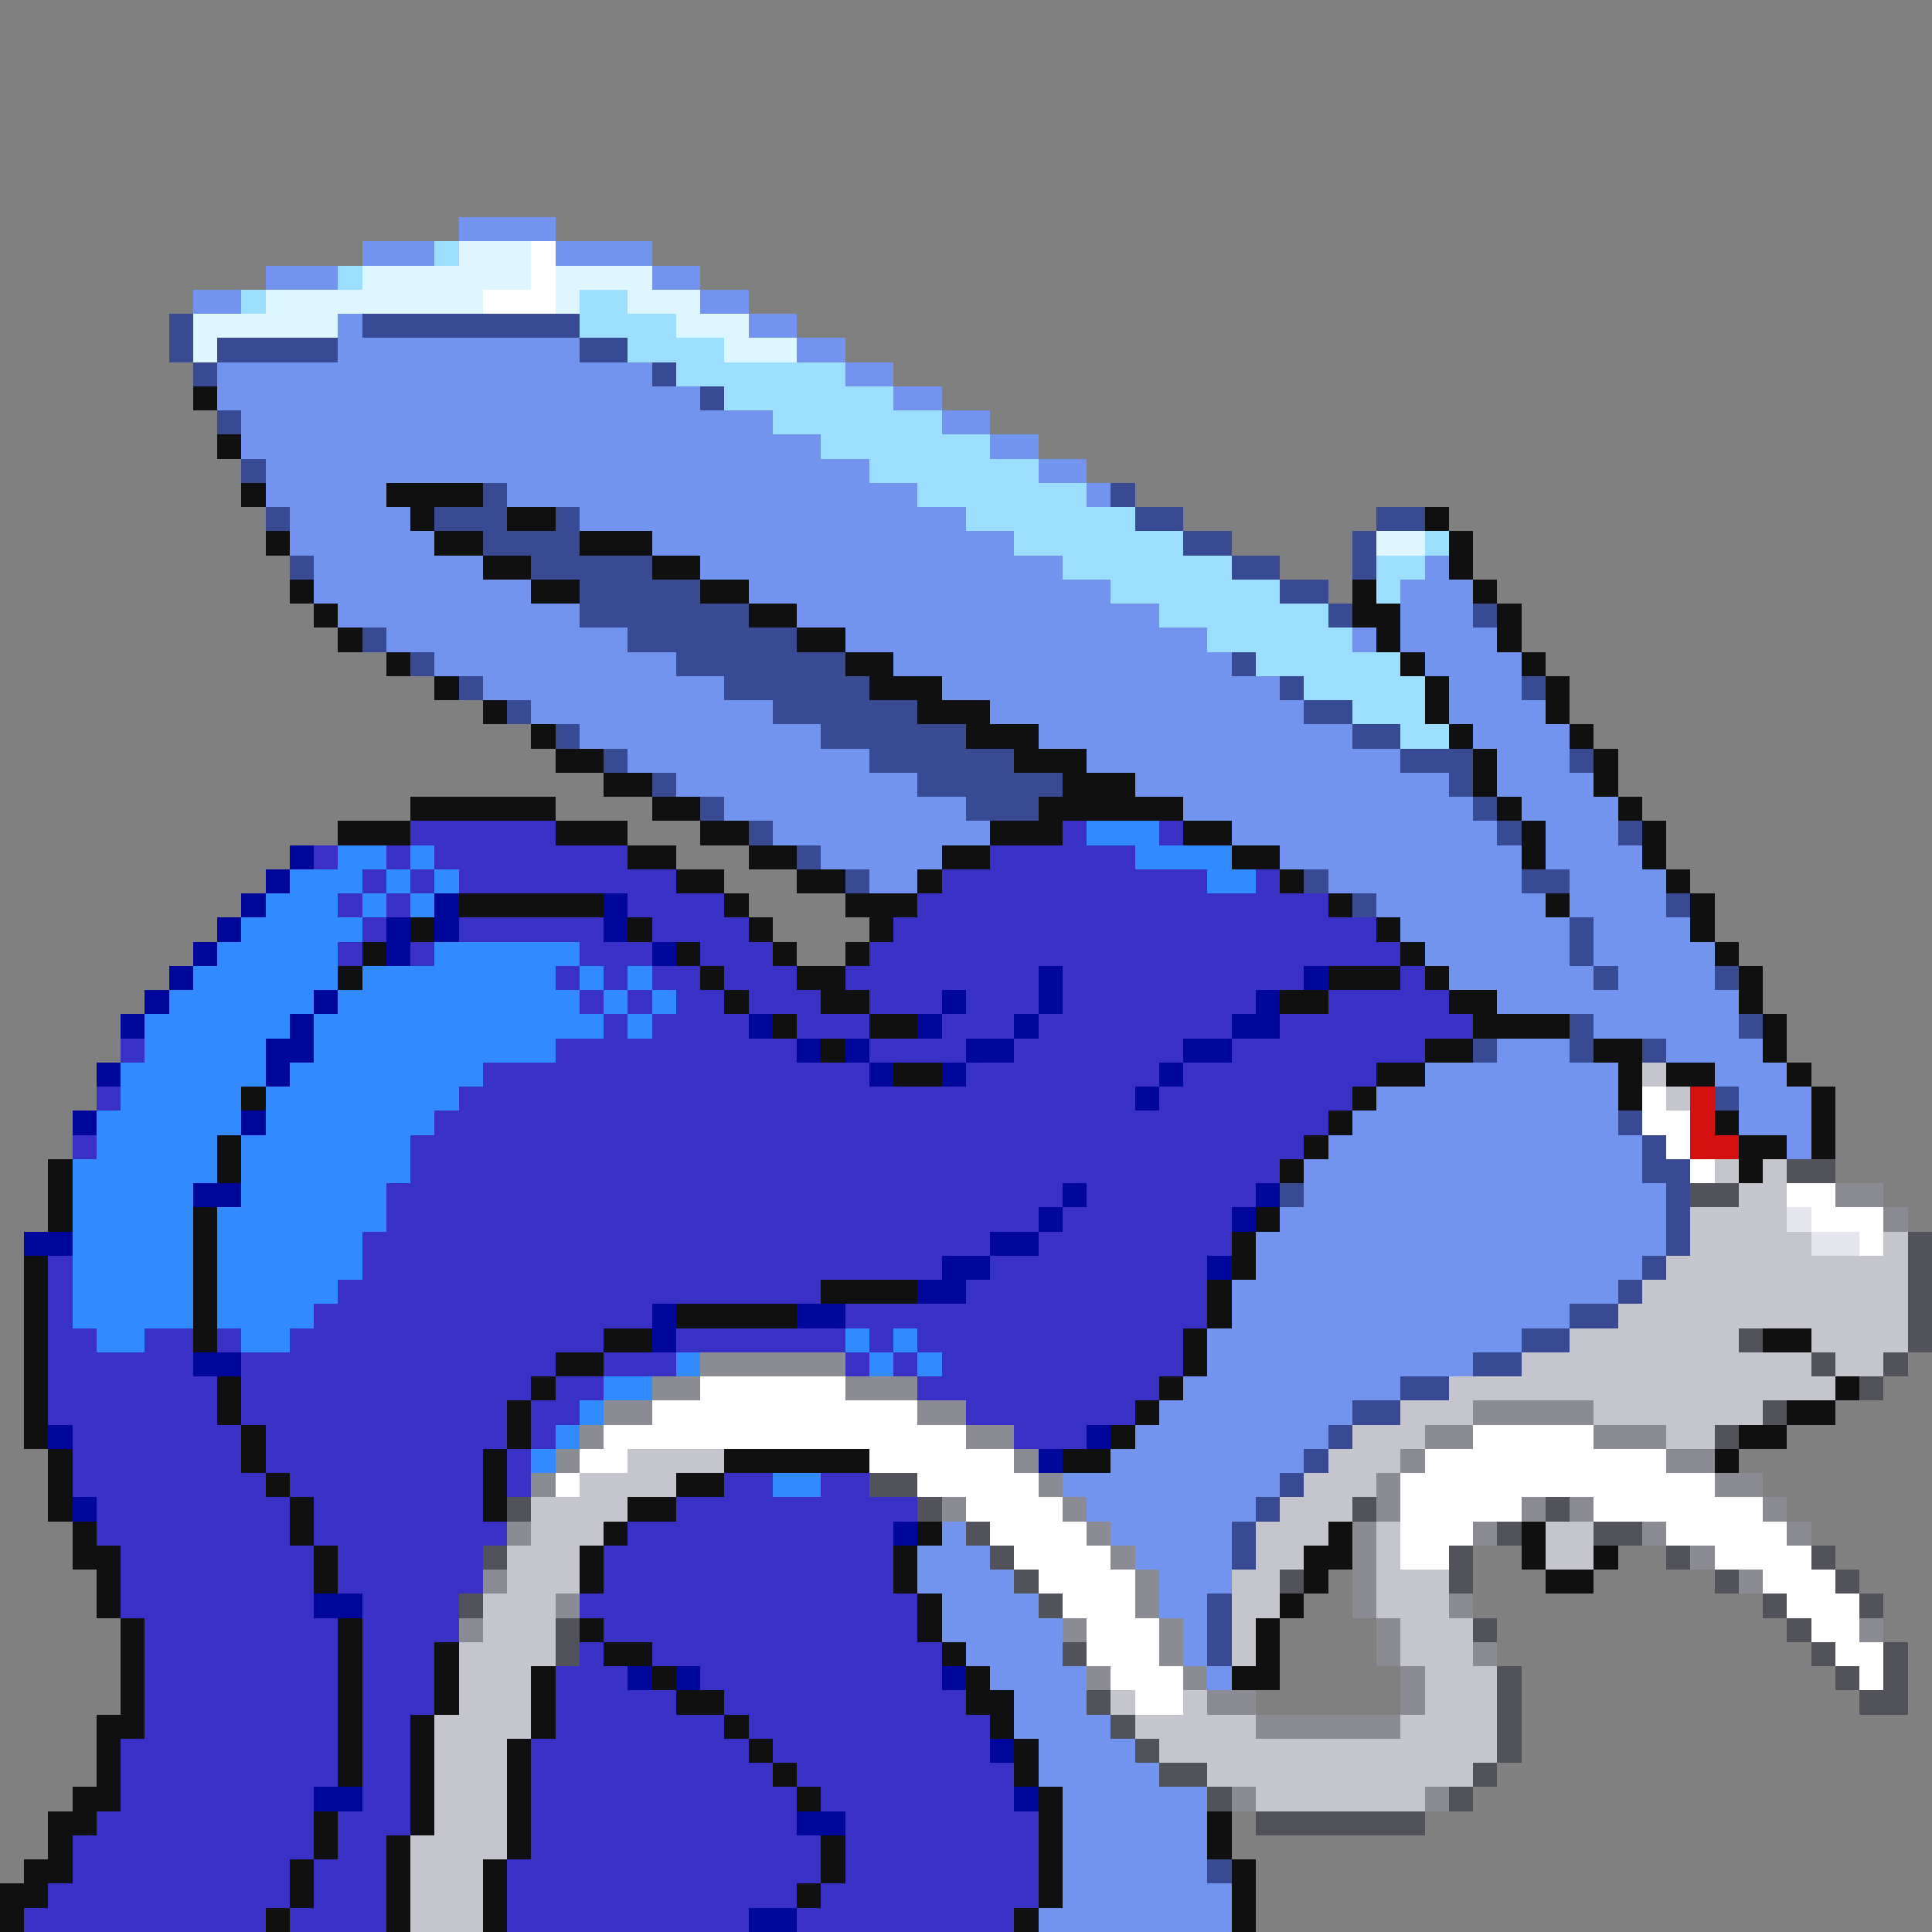 <svg xmlns="http://www.w3.org/2000/svg" viewBox="0 -0.5 80 80" shape-rendering="crispEdges">
<rect x="0" y="-0.5" width="80" height="80" fill="#808080" stroke="none"/>
<path stroke="#7394ee" d="M19 9h4M15 10h3M23 10h4M11 11h3M27 11h2M8 12h2M29 12h2M14 13h1M31 13h2M14 14h10M33 14h2M9 15h18M35 15h2M9 16h20M37 16h2M10 17h22M39 17h2M10 18h24M41 18h2M11 19h25M43 19h2M11 20h5M21 20h17M45 20h1M12 21h5M24 21h16M12 22h6M27 22h15M13 23h7M29 23h15M59 23h1M13 24h9M31 24h15M58 24h3M14 25h10M33 25h15M58 25h3M16 26h10M35 26h15M56 26h1M58 26h4M18 27h10M37 27h14M59 27h4M20 28h10M39 28h14M60 28h3M22 29h10M41 29h13M60 29h4M24 30h10M43 30h13M61 30h4M26 31h10M45 31h13M62 31h3M28 32h10M47 32h13M62 32h4M30 33h10M49 33h12M63 33h4M32 34h9M51 34h11M64 34h3M34 35h5M53 35h10M64 35h4M36 36h2M55 36h8M65 36h4M57 37h7M65 37h4M58 38h7M66 38h4M59 39h6M66 39h5M60 40h6M67 40h4M62 41h10M66 42h6M62 43h3M69 43h4M59 44h8M71 44h3M57 45h10M72 45h3M56 46h11M72 46h3M55 47h13M74 47h1M54 48h14M54 49h15M53 50h16M52 51h17M52 52h16M51 53h16M51 54h14M50 55h13M50 56h11M49 57h9M48 58h8M47 59h8M46 60h8M44 61h9M45 62h7M39 63h1M46 63h5M38 64h3M47 64h4M38 65h4M48 65h3M39 66h4M48 66h2M39 67h5M49 67h1M40 68h4M49 68h1M41 69h4M50 69h1M42 70h3M42 71h4M43 72h4M43 73h5M44 74h6M44 75h6M44 76h6M44 77h6M44 78h7M43 79h8" />
<path stroke="#9cdeff" d="M18 10h1M14 11h1M10 12h1M24 12h2M24 13h4M26 14h4M28 15h7M30 16h7M32 17h7M34 18h7M36 19h7M38 20h7M40 21h7M42 22h7M59 22h1M44 23h7M57 23h2M46 24h7M57 24h1M48 25h7M50 26h6M52 27h6M54 28h5M56 29h3M58 30h2" />
<path stroke="#def6ff" d="M19 10h3M15 11h7M23 11h4M11 12h9M23 12h1M26 12h3M8 13h6M28 13h3M8 14h1M30 14h3M57 22h2" />
<path stroke="#ffffff" d="M22 10h1M22 11h1M20 12h3M68 45h1M68 46h2M69 47h1M70 48h1M74 49h2M75 50h3M77 51h1M29 57h6M27 58h11M25 59h15M61 59h5M24 60h2M36 60h6M59 60h10M23 61h1M38 61h5M58 61h13M40 62h4M58 62h5M66 62h7M41 63h4M58 63h3M69 63h5M42 64h4M58 64h2M71 64h4M43 65h4M73 65h3M44 66h3M74 66h3M45 67h3M75 67h2M45 68h3M76 68h2M46 69h3M77 69h1M47 70h2" />
<path stroke="#394a94" d="M7 13h1M15 13h9M7 14h1M9 14h5M24 14h2M8 15h1M27 15h1M29 16h1M9 17h1M10 19h1M20 20h1M46 20h1M11 21h1M18 21h3M23 21h1M47 21h2M57 21h2M20 22h4M49 22h2M56 22h1M12 23h1M22 23h5M51 23h2M56 23h1M24 24h5M53 24h2M24 25h7M55 25h1M61 25h1M15 26h1M26 26h7M17 27h1M28 27h7M51 27h1M19 28h1M30 28h6M53 28h1M63 28h1M21 29h1M32 29h6M54 29h2M23 30h1M34 30h6M56 30h2M25 31h1M36 31h6M58 31h3M65 31h1M27 32h1M38 32h6M60 32h1M29 33h1M40 33h3M61 33h1M31 34h1M62 34h1M67 34h1M33 35h1M35 36h1M54 36h1M63 36h2M56 37h1M69 37h1M65 38h1M65 39h1M66 40h1M71 40h1M65 42h1M72 42h1M61 43h1M65 43h1M68 43h1M71 45h1M67 46h1M68 47h1M68 48h2M53 49h1M69 49h1M69 50h1M69 51h1M68 52h1M67 53h1M65 54h2M63 55h2M61 56h2M58 57h2M56 58h2M55 59h1M54 60h1M53 61h1M52 62h1M51 63h1M51 64h1M50 66h1M50 67h1M50 68h1M50 77h1" />
<path stroke="#101010" d="M8 16h1M9 18h1M10 20h1M16 20h4M17 21h1M21 21h2M59 21h1M11 22h1M18 22h2M24 22h3M60 22h1M20 23h2M27 23h2M60 23h1M12 24h1M22 24h2M29 24h2M56 24h1M61 24h1M13 25h1M31 25h2M56 25h2M62 25h1M14 26h1M33 26h2M57 26h1M62 26h1M16 27h1M35 27h2M58 27h1M63 27h1M18 28h1M36 28h3M59 28h1M64 28h1M20 29h1M38 29h3M59 29h1M64 29h1M22 30h1M40 30h3M60 30h1M65 30h1M23 31h2M42 31h3M61 31h1M66 31h1M25 32h2M44 32h3M61 32h1M66 32h1M17 33h6M27 33h2M43 33h6M62 33h1M67 33h1M14 34h3M23 34h3M29 34h2M41 34h3M49 34h2M63 34h1M68 34h1M26 35h2M31 35h2M39 35h2M51 35h2M63 35h1M68 35h1M28 36h2M33 36h2M38 36h1M53 36h1M69 36h1M19 37h6M30 37h1M35 37h3M55 37h1M64 37h1M70 37h1M17 38h1M26 38h1M31 38h1M36 38h1M57 38h1M70 38h1M15 39h1M28 39h1M32 39h1M35 39h1M58 39h1M71 39h1M14 40h1M29 40h1M33 40h2M55 40h3M59 40h1M72 40h1M30 41h1M34 41h2M53 41h2M60 41h2M72 41h1M32 42h1M36 42h2M61 42h4M73 42h1M34 43h1M59 43h2M66 43h2M73 43h1M37 44h2M57 44h2M67 44h1M69 44h2M74 44h1M10 45h1M56 45h1M67 45h1M75 45h1M55 46h1M71 46h1M75 46h1M9 47h1M54 47h1M72 47h2M75 47h1M2 48h1M9 48h1M53 48h1M72 48h1M2 49h1M2 50h1M8 50h1M52 50h1M8 51h1M51 51h1M1 52h1M8 52h1M51 52h1M1 53h1M8 53h1M34 53h4M50 53h1M1 54h1M8 54h1M28 54h5M50 54h1M1 55h1M8 55h1M25 55h2M49 55h1M73 55h2M1 56h1M23 56h2M49 56h1M1 57h1M9 57h1M22 57h1M48 57h1M76 57h1M1 58h1M9 58h1M21 58h1M47 58h1M74 58h2M1 59h1M10 59h1M21 59h1M46 59h1M72 59h2M2 60h1M10 60h1M20 60h1M30 60h6M44 60h2M71 60h1M2 61h1M11 61h1M20 61h1M28 61h2M2 62h1M12 62h1M20 62h1M26 62h2M3 63h1M12 63h1M25 63h1M38 63h1M55 63h1M63 63h1M3 64h2M13 64h1M24 64h1M37 64h1M54 64h2M63 64h1M66 64h1M4 65h1M13 65h1M24 65h1M37 65h1M54 65h1M64 65h2M4 66h1M38 66h1M53 66h1M5 67h1M14 67h1M24 67h1M38 67h1M52 67h1M5 68h1M14 68h1M18 68h1M25 68h2M39 68h1M52 68h1M5 69h1M14 69h1M18 69h1M22 69h1M27 69h1M40 69h1M51 69h2M5 70h1M14 70h1M18 70h1M22 70h1M28 70h2M40 70h2M4 71h2M14 71h1M17 71h1M22 71h1M30 71h1M41 71h1M4 72h1M14 72h1M17 72h1M21 72h1M31 72h1M42 72h1M4 73h1M14 73h1M17 73h1M21 73h1M32 73h1M42 73h1M3 74h2M17 74h1M21 74h1M33 74h1M43 74h1M2 75h2M13 75h1M17 75h1M21 75h1M43 75h1M50 75h1M2 76h1M13 76h1M16 76h1M21 76h1M34 76h1M43 76h1M50 76h1M1 77h2M12 77h1M16 77h1M20 77h1M34 77h1M43 77h1M51 77h1M0 78h2M12 78h1M16 78h1M20 78h1M33 78h1M43 78h1M51 78h1M0 79h1M11 79h1M16 79h1M20 79h1M42 79h1M51 79h1" />
<path stroke="#3931c5" d="M17 34h6M44 34h1M48 34h1M13 35h1M16 35h1M18 35h8M41 35h6M15 36h1M17 36h1M19 36h9M39 36h11M52 36h1M14 37h1M16 37h1M26 37h4M38 37h17M15 38h1M19 38h6M27 38h4M37 38h20M14 39h1M17 39h1M24 39h3M29 39h3M36 39h22M23 40h1M25 40h1M27 40h2M30 40h3M35 40h8M44 40h10M58 40h1M24 41h1M26 41h1M28 41h2M31 41h3M36 41h3M40 41h3M44 41h8M55 41h5M25 42h1M27 42h4M33 42h3M39 42h3M43 42h8M53 42h8M5 43h1M23 43h10M36 43h4M42 43h7M51 43h8M20 44h16M40 44h8M49 44h8M4 45h1M19 45h28M48 45h8M18 46h37M3 47h1M17 47h37M17 48h36M16 49h28M45 49h7M16 50h27M44 50h7M15 51h26M43 51h8M2 52h1M15 52h24M41 52h9M2 53h1M14 53h20M40 53h10M2 54h1M13 54h14M35 54h15M2 55h2M6 55h2M9 55h1M12 55h13M28 55h7M36 55h1M38 55h11M2 56h6M10 56h13M25 56h3M35 56h1M37 56h1M39 56h10M2 57h7M10 57h12M23 57h2M38 57h10M2 58h7M10 58h11M22 58h2M40 58h7M3 59h7M11 59h10M22 59h1M42 59h3M3 60h7M11 60h9M21 60h1M3 61h8M12 61h8M21 61h1M30 61h2M34 61h2M4 62h8M13 62h7M28 62h10M4 63h8M13 63h8M26 63h11M5 64h8M14 64h6M25 64h12M5 65h8M14 65h6M25 65h12M5 66h8M15 66h4M24 66h14M6 67h8M15 67h4M25 67h13M6 68h8M15 68h3M24 68h1M27 68h12M6 69h8M15 69h3M23 69h3M29 69h10M6 70h8M15 70h3M23 70h5M30 70h10M6 71h8M15 71h2M23 71h7M31 71h10M5 72h9M15 72h2M22 72h9M32 72h9M5 73h9M15 73h2M22 73h10M33 73h9M5 74h8M15 74h2M22 74h11M34 74h8M4 75h9M14 75h3M22 75h11M35 75h8M3 76h10M14 76h2M22 76h12M35 76h8M3 77h9M13 77h3M21 77h13M35 77h8M2 78h10M13 78h3M21 78h12M34 78h9M1 79h10M12 79h4M21 79h10M33 79h9" />
<path stroke="#318bff" d="M45 34h3M14 35h2M17 35h1M47 35h4M12 36h3M16 36h1M18 36h1M50 36h2M11 37h3M15 37h1M17 37h1M10 38h5M9 39h5M18 39h6M8 40h6M15 40h8M24 40h1M26 40h1M7 41h6M14 41h10M25 41h1M27 41h1M6 42h6M13 42h12M26 42h1M6 43h5M13 43h10M5 44h6M12 44h8M5 45h5M11 45h8M4 46h6M11 46h7M4 47h5M10 47h7M3 48h6M10 48h7M3 49h5M10 49h6M3 50h5M9 50h7M3 51h5M9 51h6M3 52h5M9 52h6M3 53h5M9 53h5M3 54h5M9 54h4M4 55h2M10 55h2M35 55h1M37 55h1M28 56h1M36 56h1M38 56h1M25 57h2M24 58h1M23 59h1M22 60h1M32 61h2" />
<path stroke="#00089c" d="M12 35h1M11 36h1M10 37h1M18 37h1M25 37h1M9 38h1M16 38h1M18 38h1M25 38h1M8 39h1M16 39h1M27 39h1M7 40h1M43 40h1M54 40h1M6 41h1M13 41h1M39 41h1M43 41h1M52 41h1M5 42h1M12 42h1M31 42h1M38 42h1M42 42h1M51 42h2M11 43h2M33 43h1M35 43h1M40 43h2M49 43h2M4 44h1M11 44h1M36 44h1M39 44h1M48 44h1M47 45h1M3 46h1M10 46h1M8 49h2M44 49h1M52 49h1M43 50h1M51 50h1M1 51h2M41 51h2M39 52h2M50 52h1M38 53h2M27 54h1M33 54h2M27 55h1M8 56h2M2 59h1M45 59h1M43 60h1M3 62h1M37 63h1M13 66h2M26 69h1M28 69h1M39 69h1M41 72h1M13 74h2M42 74h1M33 75h2M31 79h2" />
<path stroke="#c5c5cd" d="M68 44h1M69 45h1M71 48h1M73 48h1M72 49h2M70 50h4M70 51h5M78 51h1M69 52h10M68 53h11M67 54h12M65 55h7M75 55h4M63 56h12M76 56h2M60 57h16M58 58h3M66 58h7M56 59h3M69 59h2M26 60h4M55 60h3M24 61h4M54 61h3M22 62h4M53 62h3M22 63h3M52 63h3M57 63h1M64 63h2M21 64h3M52 64h2M57 64h1M64 64h2M21 65h3M51 65h2M57 65h3M20 66h3M51 66h2M57 66h3M20 67h3M51 67h1M58 67h3M19 68h4M51 68h1M58 68h3M19 69h3M59 69h3M19 70h3M46 70h1M49 70h1M59 70h3M18 71h4M47 71h5M58 71h4M18 72h3M48 72h14M18 73h3M50 73h11M18 74h3M52 74h7M18 75h3M17 76h4M17 77h3M17 78h3M17 79h3" />
<path stroke="#d51010" d="M70 45h1M70 46h1M70 47h2" />
<path stroke="#52525a" d="M74 48h2M70 49h2M79 51h1M79 52h1M79 53h1M79 54h1M72 55h1M79 55h1M75 56h1M78 56h1M77 57h1M73 58h1M71 59h1M36 61h2M21 62h1M38 62h1M56 62h1M64 62h1M40 63h1M62 63h1M66 63h2M20 64h1M41 64h1M60 64h1M69 64h1M75 64h1M42 65h1M53 65h1M60 65h1M71 65h1M76 65h1M19 66h1M43 66h1M73 66h1M77 66h1M23 67h1M61 67h1M74 67h1M23 68h1M44 68h1M75 68h1M78 68h1M62 69h1M76 69h1M78 69h1M45 70h1M62 70h1M77 70h2M46 71h1M62 71h1M47 72h1M62 72h1M48 73h2M61 73h1M50 74h1M60 74h1M52 75h7" />
<path stroke="#8b8b94" d="M76 49h2M78 50h1M29 56h6M27 57h2M35 57h3M25 58h2M38 58h2M61 58h5M24 59h1M40 59h2M59 59h2M66 59h3M23 60h1M42 60h1M58 60h1M69 60h2M22 61h1M43 61h1M57 61h1M71 61h2M39 62h1M44 62h1M57 62h1M63 62h1M65 62h1M73 62h1M21 63h1M45 63h1M56 63h1M61 63h1M68 63h1M74 63h1M46 64h1M56 64h1M70 64h1M20 65h1M47 65h1M56 65h1M72 65h1M23 66h1M47 66h1M56 66h1M60 66h1M19 67h1M44 67h1M48 67h1M57 67h1M77 67h1M48 68h1M57 68h1M61 68h1M45 69h1M49 69h1M58 69h1M50 70h2M58 70h1M52 71h6M51 74h1M59 74h1" />
<path stroke="#e6e6ee" d="M74 50h1M75 51h2" />
</svg>